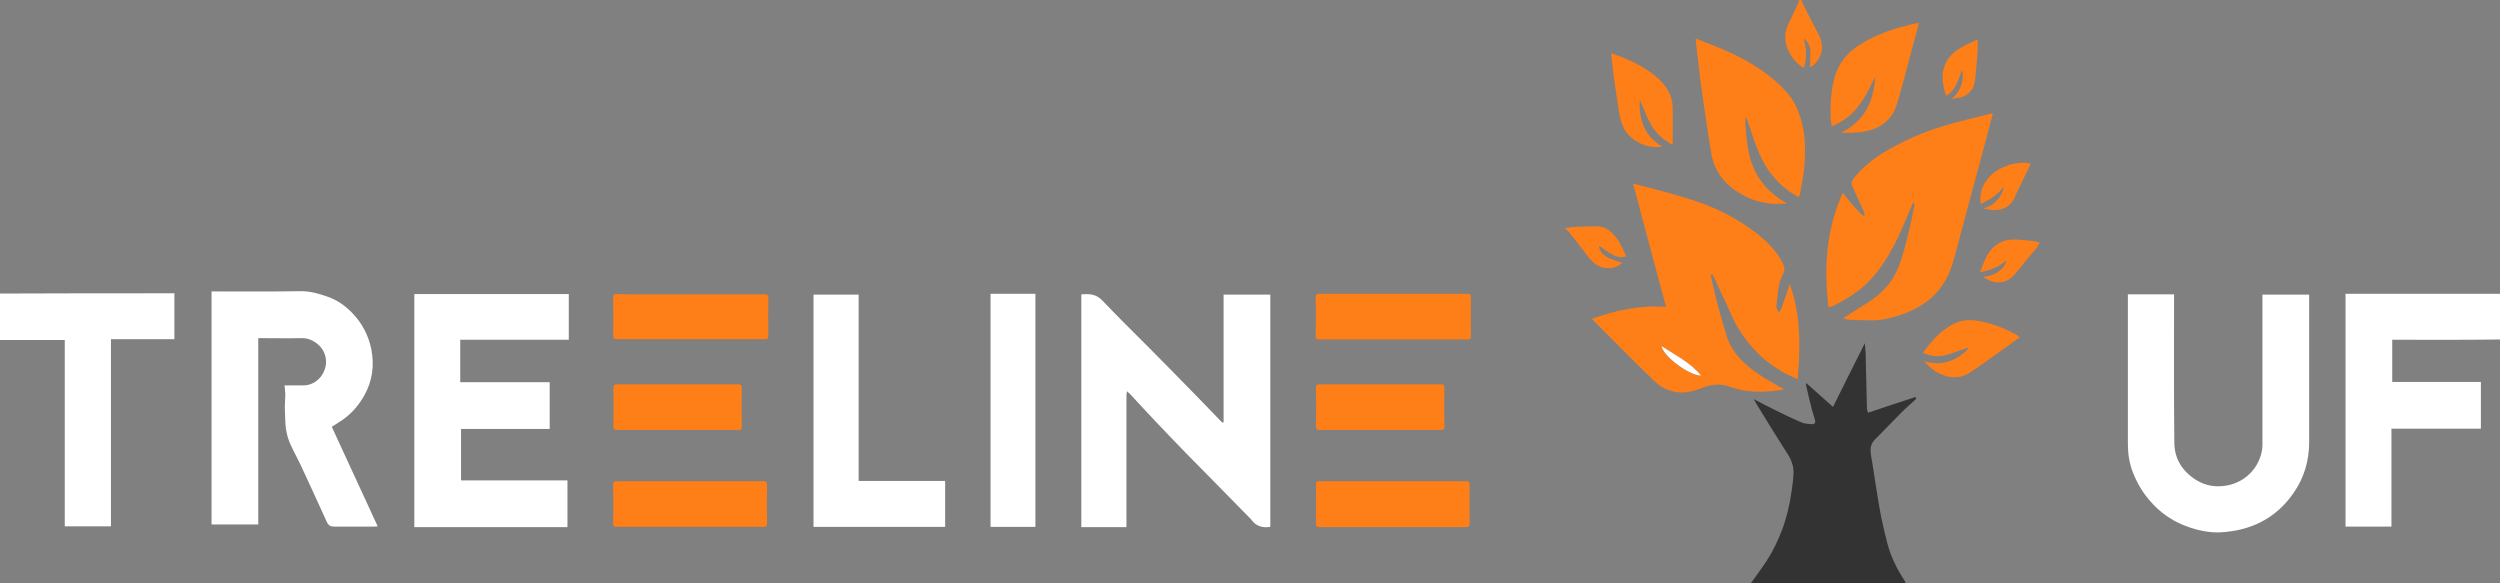 <?xml version="1.0" encoding="utf-8"?>
<!-- Generator: Adobe Illustrator 21.0.2, SVG Export Plug-In . SVG Version: 6.00 Build 0)  -->
<svg version="1.1" id="Layer_1" xmlns="http://www.w3.org/2000/svg" xmlns:xlink="http://www.w3.org/1999/xlink" x="0px" y="0px"
	 viewBox="0 0 941.9 219.8" style="enable-background:new 0 0 941.9 219.8;" xml:space="preserve">
<rect x="0" y="0" width="941.9" height="219.8" fill="#808080" stroke="none"/>
<style type="text/css">
	.st0{fill:#FFFFFF;}
	.st1{fill:#FE7E17;}
	.st2{fill:#333333;}
</style>
<path class="st0" d="M461,159.1c0-16,0-32,0-48.1c5.9,0,11.7,0,17.6,0c0,29.2,0,58.3,0,87.5c-3.1,0.5-5.5-0.3-7.3-2.9
	c-0.1-0.2-0.3-0.3-0.4-0.4c-3.5-3.6-7-7.1-10.5-10.7c-4.4-4.5-8.9-9-13.3-13.5c-4-4.1-8-8.3-11.9-12.4c-3.1-3.3-6.2-6.6-9.3-10
	c-0.3-0.3-0.7-0.7-1.3-1.2c-0.1,0.7-0.2,1.2-0.2,1.7c0,16,0,32,0,48c0,0.5,0,0.9,0,1.5c-5.7,0-11.3,0-17,0c0-29.2,0-58.4,0-87.7
	c2.8-0.2,5.4-0.2,7.7,2.1c5.8,6.1,11.8,12,17.7,17.9c6.1,6.2,12.3,12.4,18.4,18.7c2.8,2.9,5.6,5.8,8.4,8.7c0.4,0.4,0.7,0.7,1.1,1
	C460.7,159.2,460.9,159.1,461,159.1z"/>
<path class="st0" d="M107.2,145.2c2.5,0,4.8,0,7,0c5.7,0.1,9.9-5.9,8.3-11.3c-1.1-3.8-5-6.6-8.8-6.5c-5,0.1-10,0-15,0
	c-0.4,0-0.9,0-1.4,0c0,23.4,0,46.8,0,70.2c-5.9,0-11.7,0-17.6,0c0-29.2,0-58.4,0-87.8c0.5,0,1,0,1.4,0c10.8,0,21.5,0.1,32.3-0.1
	c3.7,0,7,1,10.3,2.2c3.4,1.2,6.2,3.2,8.7,5.7c3.9,3.9,6.4,8.6,7.5,14c1.2,6.1,0.4,11.9-2.6,17.3c-2.4,4.3-5.6,7.8-9.8,10.3
	c-0.8,0.5-1.6,1.1-2.5,1.6c5.8,12.5,11.5,25,17.3,37.5c-0.4,0-0.8,0.1-1.2,0.1c-5.1,0-10.2,0-15.2,0c-1.3,0-2.1-0.4-2.7-1.6
	c-3.2-7-6.3-13.9-9.6-20.9c-1.2-2.7-2.7-5.2-3.9-7.9c-1.4-2.9-2.1-6-2.2-9.2c0-1.7-0.2-3.5-0.2-5.2s0.2-3.4,0.2-5.1
	C107.5,147.6,107.3,146.5,107.2,145.2z"/>
<path class="st0" d="M213.8,198.6c-19.3,0-38.5,0-57.7,0c0-29.3,0-58.5,0-87.8c19.4,0,38.7,0,58.2,0c0,5.7,0,11.4,0,17.2
	c-13.6,0-27.2,0-40.9,0c0,5.4,0,10.6,0,16c11.2,0,22.4,0,33.7,0c0,5.9,0,11.7,0,17.6c-11.1,0-22.2,0-33.4,0c0,6.5,0,12.9,0,19.4
	c13.4,0,26.7,0,40.1,0C213.8,186.9,213.8,192.6,213.8,198.6z"/>
<path class="st0" d="M852.4,111c5.9,0,11.7,0,17.6,0c0,0.6,0,1.1,0,1.6c0,18,0,35.9,0,53.9c0,7.1-1.9,13.6-6,19.4
	c-5.3,7.6-12.6,12.3-21.8,14c-2.3,0.4-4.7,0.7-7.1,0.7c-4.4-0.1-8.7-1.2-12.8-2.9c-4.7-2-8.7-4.9-12-8.7c-2.9-3.2-5.1-6.9-6.7-11
	c-1.4-3.5-1.9-7.1-1.9-10.9c0-18.2,0-36.4,0-54.6c0-0.5,0-1,0-1.6c5.8,0,11.5,0,17.4,0c0,0.5,0,1,0,1.5c0,18.2-0.1,36.3,0.1,54.5
	c0.1,5.9,2.9,10.5,8,13.8c2.7,1.7,5.7,2.6,8.8,2.5c7.9-0.1,14.6-5.3,16.2-13.3c0.1-0.7,0.2-1.5,0.2-2.2c0-18.3,0-36.6,0-55
	C852.4,112.1,852.4,111.6,852.4,111z"/>
<path class="st0" d="M901.3,128c0,5.4,0,10.6,0,15.9c11.1,0,22.2,0,33.4,0c0,5.9,0,11.7,0,17.6c-11.2,0-22.4,0-33.7,0
	c0,12.4,0,24.6,0,36.9c-5.8,0-11.5,0-17.3,0c0-29.2,0-58.4,0-87.7c19.4,0,38.8,0,58.2,0c0,5.6,0,11.3,0,17.2
	C928.4,128.1,914.9,128,901.3,128z"/>
<path class="st0" d="M65.7,110.5c0,5.8,0,11.4,0,17.3c-8,0-15.9,0-23.9,0c0,23.6,0,47,0,70.5c-5.8,0-11.5,0-17.4,0
	c0-23.4,0-46.7,0-70.2c-8.2,0-16.3,0-24.4,0c0-5.9,0-11.7,0-17.5C21.9,110.5,43.8,110.5,65.7,110.5z"/>
<path class="st0" d="M306.5,198.5c0-29.2,0-58.3,0-87.5c5.6,0,11.3,0,17,0c0,23.3,0,46.7,0,70.2c10.9,0,21.7,0,32.6,0
	c0,5.8,0,11.5,0,17.3C339.6,198.5,323.1,198.5,306.5,198.5z"/>
<path class="st0" d="M373.2,110.7c5.7,0,11.3,0,16.9,0c0,29.3,0,58.5,0,87.8c-5.6,0-11.2,0-16.9,0
	C373.2,169.3,373.2,140.1,373.2,110.7z"/>
<g>
	<path class="st1" d="M260,181.3c9.2,0,18.3,0,27.5,0c1.2,0,1.5,0.3,1.5,1.5c-0.1,4.8-0.1,9.5,0,14.3c0,1.1-0.3,1.4-1.4,1.4
		c-18.4,0-36.8,0-55.2,0c-1.1,0-1.4-0.3-1.4-1.4c0.1-4.8,0.1-9.6,0-14.4c0-1.1,0.3-1.4,1.4-1.4C241.6,181.3,250.8,181.3,260,181.3z"
		/>
	<path class="st1" d="M260.3,110.9c9.2,0,18.5,0,27.7,0c1.2,0,1.5,0.3,1.5,1.5c-0.1,4.7-0.1,9.4,0,14c0,1.1-0.3,1.4-1.4,1.4
		c-18.6,0-37.1,0-55.7,0c-1.1,0-1.4-0.3-1.4-1.4c0.1-4.7,0.1-9.4,0-14.2c0-1.1,0.3-1.4,1.4-1.4C241.7,111,251,110.9,260.3,110.9z"/>
	<path class="st1" d="M255.4,144.8c7.6,0,15.1,0,22.7,0c1.1,0,1.4,0.3,1.4,1.4c-0.1,4.8-0.1,9.6,0,14.4c0,1.1-0.3,1.4-1.4,1.4
		c-15.2,0-30.4,0-45.6,0c-1.1,0-1.4-0.3-1.4-1.4c0.1-4.8,0.1-9.6,0-14.4c0-1.1,0.3-1.4,1.4-1.4C240.1,144.8,247.7,144.8,255.4,144.8
		z"/>
</g>
<g>
	<path class="st1" d="M524.7,198.6c-9.2,0-18.3,0-27.5,0c-1.1,0-1.4-0.3-1.4-1.4c0.1-4.9,0-9.8,0-14.6c0-1,0.3-1.3,1.3-1.3
		c18.4,0,36.9,0,55.3,0c1,0,1.3,0.3,1.3,1.3c0,4.9-0.1,9.8,0,14.6c0,1.1-0.3,1.4-1.4,1.4C543.1,198.6,533.9,198.6,524.7,198.6z"/>
	<path class="st1" d="M525.1,110.7c9.2,0,18.4,0,27.6,0c1.2,0,1.5,0.3,1.5,1.5c-0.1,4.8-0.1,9.5,0,14.3c0,1.1-0.3,1.4-1.4,1.4
		c-18.6,0-37.1,0-55.7,0c-1.1,0-1.4-0.3-1.4-1.4c0.1-4.8,0.1-9.6,0-14.4c0-1.1,0.3-1.4,1.4-1.4C506.5,110.7,515.8,110.7,525.1,110.7
		z"/>
	<path class="st1" d="M520.1,144.8c7.6,0,15.1,0,22.7,0c1.1,0,1.4,0.3,1.4,1.4c-0.1,4.8-0.1,9.6,0,14.4c0,1.1-0.3,1.4-1.4,1.4
		c-15.2,0-30.4,0-45.6,0c-1.1,0-1.4-0.3-1.4-1.4c0.1-4.8,0.1-9.6,0-14.4c0-1.1,0.3-1.4,1.4-1.4C504.8,144.8,512.4,144.8,520.1,144.8
		z"/>
</g>
<path class="st1" d="M678.8,0c0.1,0.4,0.1,0.8,0.3,1.1c2,4.1,4.1,8.1,6.2,12.1c2.2,4.2,1.2,8.9-2.6,11.7c-0.3,0.2-0.6,0.3-0.8,0.4
	c0.1-2,0.2-3.9,0.2-5.9s-1.1-3.6-2.5-5.1c0.9,3.8,1.3,7.5,0,11.3c-2.4-1.3-4.1-3.4-5.4-5.7c-2.1-3.9-2.1-7.7-0.1-11.6
	c1.3-2.5,2.4-5,3.6-7.5c0.1-0.2,0.1-0.5,0.1-0.8C678.2,0,678.5,0,678.8,0z"/>
<path class="st1" d="M672.2,146.7c-1,0.2-1.8,0.3-2.5,0.4c-6.1,0.8-12.1,0.8-18-1.4c-4-1.5-7.7-0.7-11.4,0.8
	c-6.4,2.5-12.3,1.6-17.2-3.1c-7.8-7.5-15.4-15.3-23-22.9c-0.1-0.1-0.1-0.2-0.3-0.4c9-3.2,18-5.2,27.9-4.5
	c-4.2-15.5-8.3-30.8-12.4-46.4c1.6,0.4,3.1,0.7,4.5,1.1c6.1,1.7,12.3,3.2,18.3,5.2c8.6,2.8,16.6,6.9,23.7,12.4
	c4,3.1,7.6,6.7,9.9,11.3c0.7,1.4,0.9,2.7,0,4.2c-1.4,2.5-1.7,5.3-2,8c-0.1,1.3-0.3,2.5-0.4,3.8c0,0.2-0.1,0.5,0,0.7
	c0.3,0.7,0.6,1.3,0.9,1.9c0.3-0.5,0.7-1,0.9-1.5c1.1-3,2.1-6,3.2-9.3c1.5,4,2.3,7.8,2.9,11.7c1.1,8,0.8,15.9,0.1,24.2
	c-2-1-4-1.8-5.8-2.8c-3.7-2.2-7.2-4.8-10.1-7.9c-4.1-4.4-7.4-9.3-9.7-14.9c-1-2.3-2.1-4.6-3.2-6.9c-0.9-1.9-1.7-3.8-2.6-5.7
	c-0.2-0.5-0.5-0.8-0.8-1.3c-0.2,0.1-0.4,0.2-0.6,0.2c0.7,2.9,1.3,5.8,2,8.7c1.2,4.6,2.5,9.3,3.9,13.8c1,3.4,2.7,6.3,5.1,8.9
	c3.8,4.1,8.4,7,13.2,9.7C669.8,145.4,670.9,146,672.2,146.7z M640.9,141.5c-4.1-5-9.6-7.6-14.9-11.1
	C626.8,134.4,636.4,141.5,640.9,141.5z"/>
<path class="st1" d="M694.4,119.9c3.2-2.1,6.3-4,9.3-5.9c5.2-3.3,9.3-7.6,11.6-13.4c1.4-3.7,2.4-7.5,3.4-11.4
	c1-3.8,1.7-7.6,2.5-11.5c0.1-0.4,0-0.9-0.1-1.4c-0.1,0-0.2,0-0.3,0c-1.2,2.7-2.3,5.5-3.5,8.2c-2.8,6.6-6,12.9-10.5,18.5
	c-3.5,4.4-7.9,7.8-12.8,10.5c-1.2,0.7-2.5,1.3-3.7,1.9c-0.4,0.2-0.9,0.2-1.4,0.4c-1.8-14.9-0.9-29.3,5.4-43.2
	c1.3,1.6,2.4,3.1,3.6,4.5c1.2,1.3,2.5,2.6,3.7,3.9c0.2,0.2,0.5,0.1,0.8,0.2c0-0.3,0.2-0.6,0.1-0.8c-0.9-2.1-1.9-4.1-2.8-6.2
	c-0.6-1.3-1.2-2.7-1.8-4c-0.6-1.1-0.2-2.1,0.5-3c3.2-4,7.1-7.2,11.4-9.8c7-4.2,14.4-7.5,22.3-9.9c5.9-1.8,11.9-3.1,17.9-4.7
	c0.2-0.1,0.4,0.1,0.8,0.1c-0.6,2.4-1.2,4.7-1.8,6.9c-1.9,7.1-3.8,14.1-5.7,21.2c-2.4,8.8-4.7,17.7-7.1,26.5
	c-1.5,5.5-3.9,10.4-8.1,14.3c-3.5,3.2-7.5,5.3-11.9,6.8c-3.4,1.1-6.9,2.1-10.6,2.1c-3.2,0-6.4-0.1-9.6-0.3
	C695.5,120.3,695,120,694.4,119.9z"/>
<path class="st2" d="M703.8,155.5c5.7-1.9,11.3-3.8,16.9-5.6c0.2-0.1,0.4-0.2,0.6-0.2c0.2,0,0.5,0.1,0.7,0.1
	c-0.1,0.2-0.1,0.5-0.3,0.7c-1.7,1.6-3.5,3.1-5.2,4.8c-3.4,3.4-6.7,6.9-10.1,10.3c-1.9,1.9-1.8,4-1.4,6.4c0.6,3.4,1.1,6.8,1.6,10.1
	c0.7,4.1,1.3,8.3,2.1,12.4c0.7,3.5,1.5,6.9,2.4,10.3c1.3,4.9,3.5,9.4,6.3,13.7c0.2,0.4,0.4,0.8,0.7,1.3c-19.6,0-39.1,0-58.5,0
	c2-2.8,4.1-5.6,6-8.5c2.4-3.7,4.3-7.7,5.9-11.9c1.7-4.6,2.8-9.4,3.5-14.3c0.3-2.1,0.6-4.2,0.7-6.3c0.3-3.3-1-6-2.8-8.7
	c-3.8-5.9-7.5-12-11.2-18c-0.3-0.5-0.5-1-0.9-1.7c3.1,1.6,5.9,3.1,8.8,4.5c3,1.5,6,2.9,9,4.2c1.1,0.5,2.4,0.6,3.7,0.7
	c1.5,0.1,1.9-0.4,1.4-2c-0.3-1.1-0.7-2.2-1-3.3c-0.8-3-1.5-6.1-2.2-9.2c-0.1-0.2,0-0.5,0-1c3.4,3,6.7,6,10.1,9c4-8,7.9-15.9,12-24
	c0.1,1.5,0.2,2.7,0.3,3.9c0.1,4.4,0.2,8.8,0.3,13.2c0.1,2.5,0.1,5.1,0.2,7.6C703.5,154.6,703.6,155,703.8,155.5z"/>
<path class="st1" d="M638.8,14.5c3.7,1.5,7.3,2.8,10.8,4.3c5,2.2,9.9,4.7,14.4,7.9c4.3,3.1,8.3,6.4,11.3,10.9
	c2.1,3.2,3.2,6.9,4,10.6c0.9,4.4,0.9,8.9,0.6,13.3c-0.2,3.9-1.1,7.7-1.7,11.5c-0.1,0.4-0.3,0.7-0.5,1.3c-1.4-0.8-2.7-1.6-3.9-2.4
	c-4.9-3.6-8.5-8.4-10.9-13.9c-1.9-4.3-3.2-8.9-4.8-13.3c-0.1-0.2-0.1-0.3-0.5-0.5c0,1.1-0.1,2.1,0,3.2c0.3,2.9,0.5,5.8,1,8.6
	c0.8,4.9,2.6,9.4,5.8,13.4c2.4,3,5.4,5.2,8.9,7.3c-2.2,0-4.1,0.2-6.1,0c-3-0.3-6-1-8.8-2.3c-7-3.4-12.1-8.3-13.6-16.2
	c-0.8-4.7-1.5-9.4-2.2-14.1c-0.7-5-1.5-10-2.1-15C639.9,24.2,639.4,19.4,638.8,14.5z"/>
<path class="st1" d="M723,8.6c-1.1,4-2,7.6-3,11.2c-1.7,6.5-3.4,13-5.3,19.4c-1.8,5.9-6.1,9.2-12,10.3c-2.9,0.6-6,0.5-9.1,0.5
	c8.9-4.3,12.3-11.8,12.9-21c-0.4,0.7-0.7,1.4-1.1,2.1c-2,4.3-4.3,8.3-7.7,11.7c-2.2,2.1-4.7,3.6-7.6,4.8c-0.1-1.2-0.3-2.2-0.4-3.3
	c-0.1-5.2,0.1-10.4,1.6-15.5c1.7-5.7,5.4-9.7,10.4-12.6c5.2-3,10.7-5.1,16.4-6.5C719.7,9.2,721.2,8.9,723,8.6z"/>
<path class="st1" d="M607,20c1.5,0.6,2.9,1.1,4.3,1.6c4.7,1.9,9.1,4.2,12.9,7.5c3.5,3,5.9,6.6,6,11.3c0.1,4.6,0,9.1,0,13.7
	c-0.2,0.1-0.3,0.2-0.5,0.3c-1.2-0.9-2.5-1.6-3.7-2.6c-3.4-2.8-5.1-6.7-6.7-10.7c-0.4-1.1-0.9-2.2-1.5-3.3c-0.2,3.5,0.2,6.8,1.6,10
	c1.4,3.2,3.8,5.6,6.9,7.4c-5.1,1.1-11.5-1.8-14.1-6.2c-1.6-2.7-2.1-5.7-2.5-8.7c-0.6-4.3-1.3-8.5-1.9-12.8
	C607.6,25,607.3,22.6,607,20z"/>
<path class="st1" d="M761,127.1c-1.8,1.3-3.5,2.4-5.2,3.7c-4.4,3.1-8.8,6.4-13.3,9.4c-3.6,2.4-7.5,2.5-11.4,0.7
	c-2.4-1.1-4.3-2.7-6.2-4.8c3.2,0.9,6.2,1.1,9.2,0.1c2.9-1,5.4-2.6,7.5-4.8c0-0.1-0.1-0.2-0.1-0.3c-0.3,0.1-0.7,0.1-1,0.2
	c-2.5,0.8-4.9,1.8-7.4,2.5c-2.9,0.8-5.7,0.4-8.6-0.9c0.8-1,1.5-2,2.2-2.9c2.7-3.3,5.7-6.2,9.6-8.1c2.7-1.3,5.5-1.5,8.5-1.1
	c5.2,0.8,10.1,2.7,14.7,5.2c0.3,0.2,0.6,0.3,0.8,0.5C760.4,126.7,760.7,126.9,761,127.1z"/>
<path class="st1" d="M747.2,104.3c5.3-0.4,8.5-3.8,8.6-6.2c-2.7,2.6-6,3.7-9.8,4.5c0.8-2,1.4-3.9,2.3-5.7c1.4-2.7,3.4-4.9,6.4-6
	c1.9-0.7,3.9-0.7,5.9-0.6c1.8,0.1,3.6,0.3,5.4,0.5c0.8,0.1,1.7,0.4,2.5,0.5c-0.4,0.7-0.7,1.5-1.2,2.1c-2.1,2.5-4.2,5.1-6.3,7.6
	c-1,1.2-2,2.6-3.2,3.6C754.6,107.3,750.3,106.7,747.2,104.3z"/>
<path class="st1" d="M602.4,93.1c1.4,4.1,5.2,4.7,8.8,5.9c-1.9,1.7-4,2.3-6.3,2c-3-0.4-5-2.2-6.7-4.5c-2.3-3-4.6-6-7-9
	c-0.4-0.5-1-0.9-1.7-1.6c1.5-0.2,2.7-0.3,3.8-0.4c3-0.1,5.9-0.3,8.9-0.2c2.2,0.1,4.1,1.3,5.6,2.9c2.3,2.4,3.6,5.4,4.9,8.4
	c-2.4,0.8-4.4-0.1-6.3-1.3c-1.3-0.8-2.5-1.7-3.7-2.6C602.6,92.9,602.5,93,602.4,93.1z"/>
<path class="st1" d="M735.2,37.3c3.9-2.9,4.9-8.2,4-10.9c-1.5,3.7-2.2,7.5-6,9.7c-0.3-1.2-0.7-2.3-0.9-3.4c-0.7-3.2-0.6-6.4,1-9.4
	c1.5-2.8,3.9-4.5,6.6-6c1.6-0.8,3.3-1.6,5.2-2.5c0,1.6,0.1,2.9,0,4.2c-0.1,2.1-0.3,4.1-0.5,6.2s-0.3,4.2-0.7,6.2
	c-0.6,3.1-3.5,5.4-6.6,5.5C736.8,37.1,736.2,37.2,735.2,37.3z"/>
<path class="st1" d="M746.2,76.9c-0.5-4.8,1.1-8.5,4.5-11.4c4.7-4,11.4-4.8,14.4-3.8c-1.4,2.8-2.7,5.6-4,8.3
	c-0.6,1.2-1.3,2.5-1.8,3.8c-1.8,4.6-5.5,5.8-9.8,5.2c-0.6-0.1-1.2-0.3-2.2-0.5c4.5-1.3,6.8-4.2,7.8-8.4
	C752.9,73.2,749.8,75.2,746.2,76.9z"/>
<path class="st0" d="M640.9,141.5c-4.4,0-14.1-7.1-14.9-11.1C631.3,133.9,636.8,136.5,640.9,141.5z"/>
</svg>

